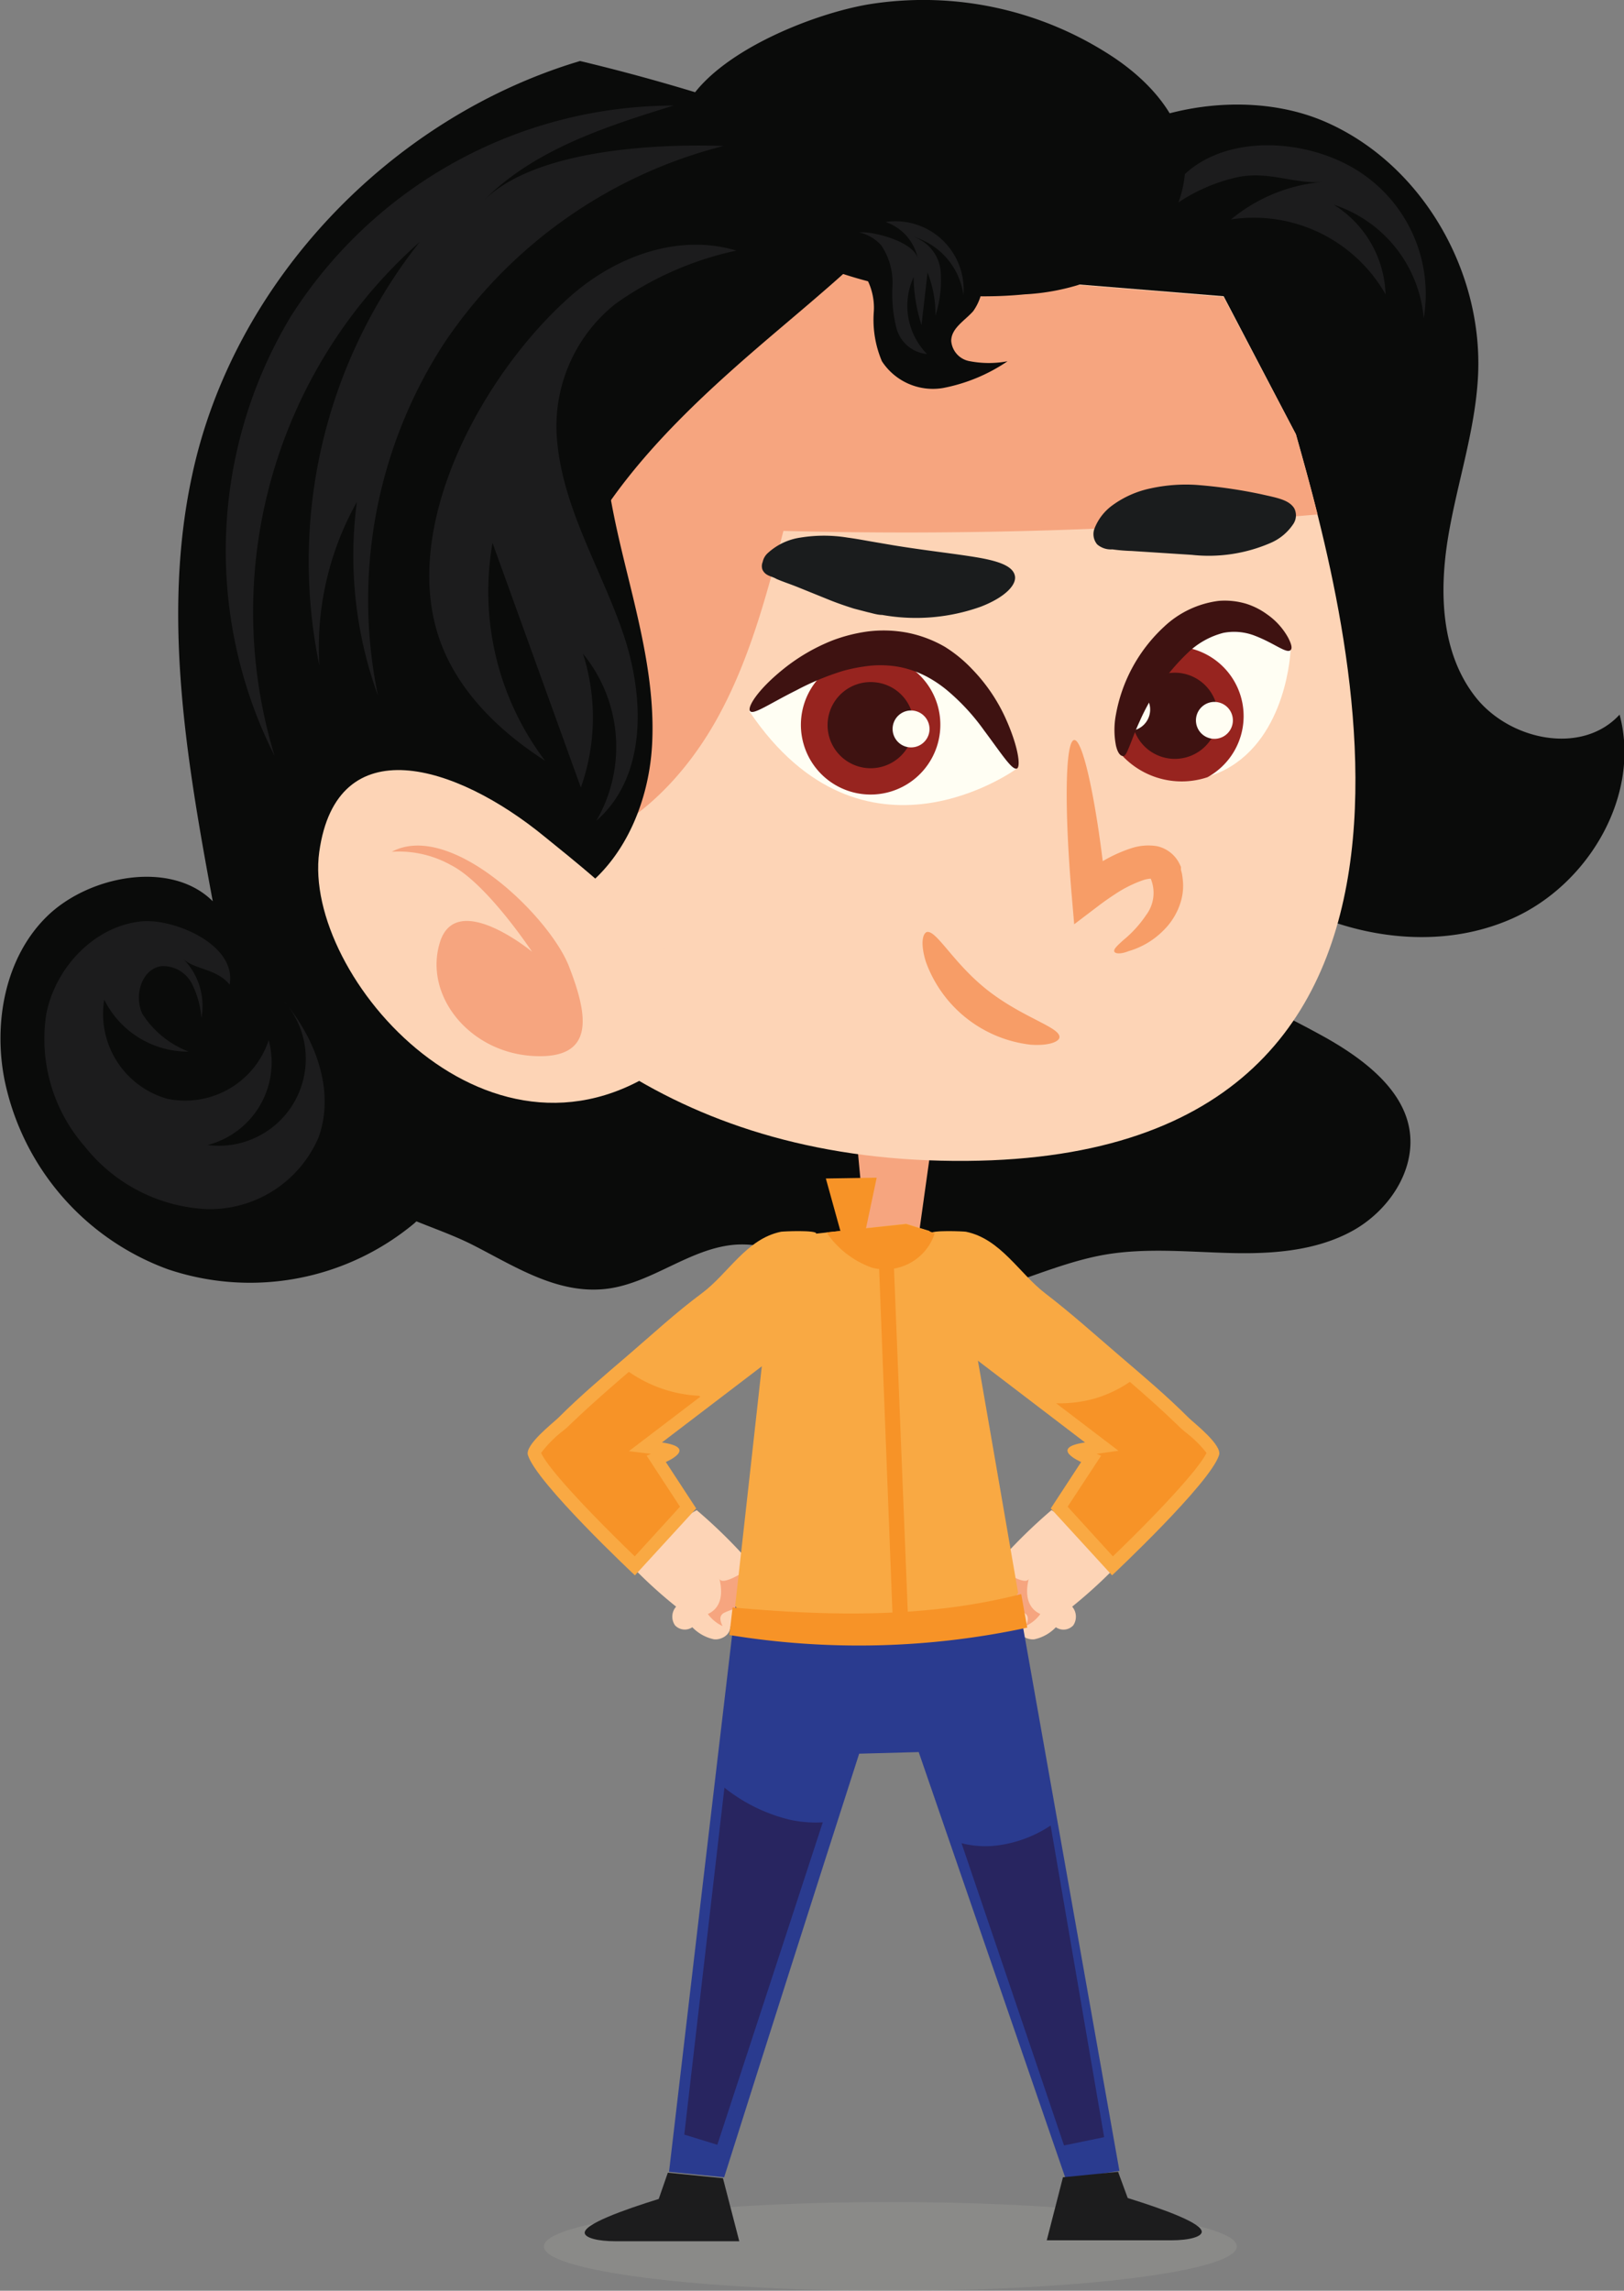 <svg xmlns="http://www.w3.org/2000/svg" viewBox="0 0 121.37 171.21">
  <rect x="0" y="0" width="121.37" height="171.21" fill="#808080" stroke="none"/>
  <title>informer</title>
  <g style="isolation:isolate">
    <g id="Layer_1" data-name="Layer 1">
      <path
          d="M52.48,67a8.32,8.32,0,0,1-5.24-3.44,1.42,1.42,0,0,1-.33-1.1,1,1,0,0,1,.94-.69,2.48,2.48,0,0,1,1.21.31A8.43,8.43,0,0,1,52,64.57,5,5,0,0,1,52.92,62c.27-.33.68-.64,1.07-.48s.47.6.5,1A6.12,6.12,0,0,1,52.48,67Z"
          fill="#d42f28"/>
      <polygon points="68.58 88.43 71.17 88.79 69.57 92.2 68.71 92.26 68.58 88.43" fill="#173861"/>
      <path
          d="M45.46,96.31c3.32-.46,6.1-3,9.45-3.28,4.31-.32,7.94,3.28,12.19,4.07,5.25,1,10.24-2.42,15.5-3.33,3.07-.52,6.22-.2,9.33-.12s6.36-.14,9.1-1.63,4.82-4.56,4.3-7.63-3.54-5.32-6.37-6.9A81.38,81.38,0,0,0,49,68c-6.06.8-12.18,2.36-17.17,5.9-4.33,3.07-10.6,10.08-5.2,14.88C29,90.85,32.44,91.6,35.24,93,38.43,94.61,41.7,96.82,45.46,96.31Z"
          fill="#0a0b0a"/>
      <path
          d="M98.92,9.05c7.21,3.07,11.86,11,11.55,18.85-.17,4.14-1.56,8.13-2.24,12.22s-.55,8.62,2,11.92,8,4.44,10.81,1.37c1.61,6-2.29,12.68-8,15.23s-12.57,1.42-17.89-1.84S85.89,58.39,83,52.88a60.9,60.9,0,0,1-7-32.29C76.6,10.09,90.27,5.38,98.92,9.05Z"
          fill="#0a0b0a"/>
      <path d="M63.86,83.38l.81,8.67a3.67,3.67,0,0,0,4,.21l1.12-8Z" fill="#f6a57f"/>
      <path d="M96.85,32.46c3.77,13.42,15.68,55.3-26.56,54.29s-46.84-46-46.84-46l31-21.61,37,3Z" fill="#fdd4b6"/>
      <path
          d="M96.85,32.46,91.44,22.19,56.68,19.35c-1.55.49-3.1,1-4.65,1.49l-15.69,11c-1.69,4.09-1.93,8.93-2,13.46l8.4,18.09c4.75-1.51,8.46-5.36,10.87-9.71s3.69-9.23,4.94-14a351.35,351.35,0,0,0,39.92-1.23C97.87,36.07,97.3,34.06,96.85,32.46Z"
          fill="#f6a57f"/>
      <path
          d="M79.18,77.51c0,.35-.82.67-2.16.57A9.47,9.47,0,0,1,69.2,71.9c-.42-1.34-.26-2.11.06-2.24.72-.18,2,2.37,4.6,4.39S79.2,76.77,79.18,77.51Z"
          fill="#f79d67"/>
      <path
          d="M96.73,38a1.16,1.16,0,0,1-.1,1.2A3.85,3.85,0,0,1,95,40.56a11.61,11.61,0,0,1-5.93.91l-4.49-.29a13.44,13.44,0,0,1-1.45-.12A1.56,1.56,0,0,1,82,40.69a1.19,1.19,0,0,1-.21-1.17,3.89,3.89,0,0,1,1.37-1.77A7.39,7.39,0,0,1,86,36.5a12.31,12.31,0,0,1,3.39-.26,36.8,36.8,0,0,1,4.87.7C95.39,37.2,96.33,37.34,96.73,38Z"
          fill="#1a1c1d"/>
      <path
          d="M52.07,112.87a12.8,12.8,0,0,0-4.68,4.37,35.28,35.28,0,0,0,3.14,2.84,1.13,1.13,0,0,0-.08,1.4,1,1,0,0,0,1.29.14,3.17,3.17,0,0,0,1.61.9c.58.07,1.25-.36,1.22-.94A1.56,1.56,0,0,0,56.12,120a1.26,1.26,0,0,0,1-.68,1.24,1.24,0,0,0,0-1.26A38.48,38.48,0,0,0,52.07,112.87Z"
          fill="#fdd4b6"/>
      <path
          d="M56.43,119.33a1,1,0,0,0-1.29.94c0-.17-1,.23-1.1.32a.47.47,0,0,0-.2.45,1.48,1.48,0,0,0,.16.49,2.83,2.83,0,0,1-1.1-.9c.83-.37,1.21-1.24.86-2.66.17.68,2.34-.76,2.49-1A1.79,1.79,0,0,0,56.43,119.33Z"
          fill="#f6a57f"/>
      <path
          d="M78.58,112.87a12.8,12.8,0,0,1,4.68,4.37,36.61,36.61,0,0,1-3.13,2.84,1.16,1.16,0,0,1,.08,1.4,1,1,0,0,1-1.3.14,3.14,3.14,0,0,1-1.6.9c-.59.07-1.26-.36-1.23-.94A1.56,1.56,0,0,1,74.53,120a1.26,1.26,0,0,1-1-.68,1.24,1.24,0,0,1,0-1.26A39.1,39.1,0,0,1,78.58,112.87Z"
          fill="#fdd4b6"/>
      <path
          d="M74.22,119.33a1,1,0,0,1,1.29.94c0-.17,1,.23,1.11.32a.48.48,0,0,1,.19.45,1.28,1.28,0,0,1-.16.49,2.76,2.76,0,0,0,1.1-.9c-.82-.37-1.21-1.24-.86-2.66-.17.68-2.34-.76-2.49-1A1.79,1.79,0,0,1,74.22,119.33Z"
          fill="#f6a57f"/>
      <path
          d="M61,92.2c.06-.28-2.49-.17-2.63-.14-2.59.53-3.94,3.13-5.92,4.6s-3.73,3.1-5.55,4.66-3.53,3-5.2,4.67c-.42.4-2.47,2-2.25,2.75.62,2.08,8,9,8,9l4.58-5-2.27-3.47s2.48-1.06-.29-1.46l9.44-7.2Z"
          fill="#f9a943"/>
      <path
          d="M52.24,104.32A10,10,0,0,1,47,102.53c-1.65,1.42-3.17,2.75-4.63,4.17L42,107a8.65,8.65,0,0,0-1.56,1.59c.6,1.32,4.16,5,7,7.73l3.38-3.71-2.49-3.81.32-.14L47,108.46l5.34-4.07Z"
          fill="#f79327"/>
      <path
          d="M69.57,92.2c-.07-.28,2.48-.17,2.62-.14,2.59.53,4,3.13,5.92,4.6s3.73,3.1,5.55,4.66,3.53,3,5.2,4.67c.42.4,2.47,2,2.25,2.75-.62,2.08-8,9-8,9l-4.58-5,2.27-3.47s-2.48-1.06.29-1.46l-9.43-7.2Z"
          fill="#f9a943"/>
      <path
          d="M88.54,107l-.37-.33c-1.19-1.16-2.42-2.26-3.73-3.39a9.26,9.26,0,0,1-2.51,1.21,9.53,9.53,0,0,1-3,.39l4.66,3.55-1.63.23.33.14-2.5,3.81,3.38,3.71c2.81-2.69,6.37-6.41,7-7.73A8.65,8.65,0,0,0,88.54,107Z"
          fill="#f79327"/>
      <path
          d="M54.74,122Q52.36,142.14,50,162.32l4.12.41q5-15.82,10.09-31.66l4.45-.12,11,31.94,4-.64-7.2-40.62C74.24,106.11,55.68,106.77,54.74,122Z"
          fill="#2a3b8f"/>
      <path
          d="M57.44,97.54q-1.24,11.25-2.5,22.51c3.06,3.69,18.64,3,21.15-1Q74,106.93,71.88,94.76L69.45,92l-1.73-.54L61,92.2Z"
          fill="#f9a943"/>
      <path d="M59,136a12.57,12.57,0,0,1-4.86-2.39l-3,25.93,2.47.76q3.93-12,7.88-24.1A9.06,9.06,0,0,1,59,136Z"
            fill="#282560"/>
      <path
          d="M74.6,137.92a7.12,7.12,0,0,1-2.74-.16q3.84,11.3,7.66,22.59l3-.62q-2-11.64-4-23.29A9.33,9.33,0,0,1,74.6,137.92Z"
          fill="#282560"/>
      <path d="M76.77,121.65l-.45-2.51c-7,1.8-14.32,1.66-21.57,1l-.24,2.06A59.91,59.91,0,0,0,76.77,121.65Z"
            fill="#f79327"/>
      <polygon points="65.66 93.74 66.73 121.39 67.88 121.39 66.77 93.74 65.66 93.74" fill="#f79327"/>
      <path
          d="M92.43,167.9c0,1.83-11.59,3.31-25.89,3.31s-25.89-1.48-25.89-3.31,11.59-3.32,25.89-3.32S92.43,166.06,92.43,167.9Z"
          fill="#9f9d99" opacity="0.35" style="mix-blend-mode:multiply"/>
      <path d="M49.91,162.39l4.12.41c.41,1.57.81,3.14,1.22,4.71H46c-1.34,0-2.24-.25-2.3-.6-.11-.66,2.86-1.73,5.53-2.56Z"
            fill="#1c1c1d"/>
      <polygon points="65.52 88.02 61.72 88.08 62.82 92.05 64.67 92.05 65.52 88.02" fill="#f79327"/>
      <path
          d="M69.85,92.19a2.78,2.78,0,0,0-.4-.16l-1.73-.54-5.95.62a6.88,6.88,0,0,0,3.41,2.64,3.92,3.92,0,0,0,2.92-.4A3.86,3.86,0,0,0,69.85,92.19Z"
          fill="#f79327"/>
      <path
          d="M83.28,71.12c-.07-.18.22-.45.69-.87a8.71,8.71,0,0,0,1.68-1.85A2.76,2.76,0,0,0,86,65.67s0,0,0,0,0,0,0,0,0,0,0,0,0,0,0,0a2.28,2.28,0,0,0-.62.13,9.31,9.31,0,0,0-2,1c-.41.27-.85.57-1.19.83l-1.91,1.45-.2-2.33c-.54-6.4-.47-11.37.2-11.44S82,60.16,82.66,66.53l-2.11-.88c.46-.37.91-.69,1.41-1a10.64,10.64,0,0,1,2.67-1.28,4.07,4.07,0,0,1,1.82-.13,2.45,2.45,0,0,1,1.75,1.43l.06.12,0,0v0h0l0,.08v0l0,.14.07.27a6,6,0,0,1,.09.83,4.2,4.2,0,0,1-.21,1.4,5,5,0,0,1-1.23,2,6,6,0,0,1-2.64,1.58C83.75,71.33,83.33,71.28,83.28,71.12Z"
          fill="#f79d67"/>
      <path d="M56,53.16S68.82,40,76,57.44C76,57.44,64.54,65.85,56,53.16Z" fill="#fffef3"/>
      <path d="M70.24,54.78A5.21,5.21,0,1,1,65.68,49,5.2,5.2,0,0,1,70.24,54.78Z" fill="#97241f"/>
      <path d="M68.27,54.55A3.22,3.22,0,1,1,65.45,51,3.2,3.2,0,0,1,68.27,54.55Z" fill="#3e1211"/>
      <path d="M69.46,54.64a1.38,1.38,0,1,1-1.21-1.53A1.39,1.39,0,0,1,69.46,54.64Z" fill="#fffef3"/>
      <path d="M84.09,54.61c.24-3.66,6.2-13.32,12.36-6,0,0-.24,6.46-4.88,8.91S84.09,54.61,84.09,54.61Z" fill="#fffef3"/>
      <path
          d="M88.36,48.33a5.48,5.48,0,0,0-1,0c-2.23,2.31-3.67,5.87-3.44,8.2a6.09,6.09,0,0,0,6.32,1.56,5.21,5.21,0,0,0-1.89-9.74Z"
          fill="#97241f"/>
      <path d="M91,53.88a3.22,3.22,0,1,1-2.82-3.58A3.23,3.23,0,0,1,91,53.88Z" fill="#3e1211"/>
      <path d="M92.13,54a1.38,1.38,0,1,1-1.21-1.53A1.38,1.38,0,0,1,92.13,54Z" fill="#fffef3"/>
      <path d="M84.09,54.61a1.6,1.6,0,0,0,1-3,12.22,12.22,0,0,0-1,3Z" fill="#fffef3"/>
      <path
          d="M76,57.44c-.36.15-1.14-1.09-2.47-2.87A16,16,0,0,0,71,51.78a9.12,9.12,0,0,0-1.72-1.2,7.65,7.65,0,0,0-2-.72,8,8,0,0,0-2.18-.11,12.87,12.87,0,0,0-2.09.39,20,20,0,0,0-3.51,1.46c-2,1-3.17,1.83-3.43,1.56s.52-1.57,2.42-3.11a14.14,14.14,0,0,1,3.74-2.19,12,12,0,0,1,2.59-.66,9.55,9.55,0,0,1,3,.09,9.16,9.16,0,0,1,2.79,1.05A10.26,10.26,0,0,1,72.64,50a12.94,12.94,0,0,1,2.47,3.59C76.13,55.82,76.29,57.32,76,57.44Z"
          fill="#3e1211"/>
      <path
          d="M96.45,48.59c-.3.28-1.19-.5-2.63-1.06a4.25,4.25,0,0,0-2.39-.23,6,6,0,0,0-2.66,1.49,16,16,0,0,0-3.6,5.13c-.35.75-.57,1.4-.75,1.83s-.3.77-.49.76-.4-.22-.53-.79a6.1,6.1,0,0,1,0-2.32A11.77,11.77,0,0,1,87,46.84a7.26,7.26,0,0,1,4.08-1.93,5.57,5.57,0,0,1,2.07.22,5.36,5.36,0,0,1,1.55.79,5.16,5.16,0,0,1,1.57,1.74C96.53,48.16,96.59,48.47,96.45,48.59Z"
          fill="#3e1211"/>
      <path
          d="M75.84,43c.18.69-.72,1.64-2.53,2.34a14.38,14.38,0,0,1-7.38.62c-.36,0-.74-.13-1.1-.21l-1-.26c-.64-.2-1.21-.4-1.72-.6l-2.47-1c-.65-.26-1.21-.44-1.63-.63-.2-.12-.46-.18-.64-.28a.85.85,0,0,1-.39-.41A.81.81,0,0,1,57,42a1.23,1.23,0,0,1,.4-.68,4.57,4.57,0,0,1,2.42-1.14,10.93,10.93,0,0,1,3.52,0c.6.08,1.19.19,1.76.29l1.7.29c2.32.38,4.46.61,6.1.88S75.66,42.27,75.84,43Z"
          fill="#1a1c1d"/>
      <path
          d="M54.06,18.11c-4.55,1-7.71,5.45-8.6,10s.09,9.29,1.19,13.82S49,51.08,48.73,55.73s-2.46,9.49-6.61,11.62a38.54,38.54,0,0,0-13.74-6.14c-4.82-6.66-8.47-14.67-7.59-22.84A27.48,27.48,0,0,1,33.2,18C40.2,13.73,47,13.9,54.06,18.11Z"
          fill="#0a0b0a"/>
      <path
          d="M69.66,13.56a146.53,146.53,0,0,0-26.31-9c-14.2,4.24-25.93,16.53-29,31-2.25,10.45-.4,21.3,1.55,31.8-3.11-3.11-9.27-1.94-12.41,1.15s-4,8-3.14,12.26A19.19,19.19,0,0,0,12.56,94.87a19.19,19.19,0,0,0,18.38-3.42,24.4,24.4,0,0,0,7.33-12.31,56.28,56.28,0,0,0,1.55-14.42c0-6.71-.3-13.61,1.93-19.94,2.38-6.76,7.47-12.2,12.82-17S65.21,19.18,69.66,13.56Z"
          fill="#0a0b0a"/>
      <path
          d="M10.6,68.86c-3.53.34-6.45,3.43-7.14,6.92a12.19,12.19,0,0,0,2.87,9.9,12.37,12.37,0,0,0,9.14,4.69A8.84,8.84,0,0,0,23.81,85c1.24-3.44-.21-7.35-2.57-10.15a6.5,6.5,0,0,1-5.73,10.73,6.38,6.38,0,0,0,4.57-7.84,6.57,6.57,0,0,1-7.59,4.38,6.59,6.59,0,0,1-4.7-7.4,7,7,0,0,0,6.31,3.88,7.17,7.17,0,0,1-3.44-2.79c-.68-1.35-.09-3.4,1.41-3.6a2.42,2.42,0,0,1,2.25,1.27,6.79,6.79,0,0,1,.73,2.62,5,5,0,0,0-1.35-4.43c.8.79,2.5.72,3.46,1.92C17.71,70.6,13,68.64,10.6,68.86Z"
          fill="#1c1c1d"/>
      <path
          d="M70.64,3.27C75.33,3.2,80.25,5,83,8.87a27,27,0,0,0-9.88-3.59,7.81,7.81,0,0,1,7.18,5.44A16.59,16.59,0,0,0,61.19,9.37,10.24,10.24,0,0,1,64.63,6.2c-1.85,1-3.85,2-5.75,2.89C58.44,4.65,67.81,3.31,70.64,3.27Z"
          fill="#1a1c1d"/>
      <path
          d="M101.33,12.67A10.91,10.91,0,0,1,106.4,23.8a9.79,9.79,0,0,0-6.72-8.5,8.19,8.19,0,0,1,3.87,6.7A11.33,11.33,0,0,0,92,16.4a12.37,12.37,0,0,1,6.84-2.8c-2.11.17-4-.84-6.34-.36a13.12,13.12,0,0,0-5.94,3.06C88.39,10,96.5,9.72,101.33,12.67Z"
          fill="#1c1c1d"/>
      <path
          d="M65.14.29a25.71,25.71,0,0,1,18,3.94C85.82,6,88.35,8.69,88.59,12a8.66,8.66,0,0,1-3.85,7.38A16.69,16.69,0,0,1,76.57,22c-8,.79-17.55-1.6-23.51-7.19C45.06,7.34,58.94,1.24,65.14.29Z"
          fill="#0a0b0a"/>
      <path
          d="M41.66,33.19c.52,5,3.29,9.4,4.91,14.15s1.79,10.7-2,14a11,11,0,0,0-1-12.48,15.68,15.68,0,0,1-.16,10L36.81,40.58a20.94,20.94,0,0,0,3.93,16.28c-3.44-2.21-6.56-5.23-7.9-9.1-3-8.66,3.45-20.09,9.9-25.71,3.34-2.91,8-4.62,12.29-3.32a24.36,24.36,0,0,0-9.06,4A11.7,11.7,0,0,0,41.66,33.19Z"
          fill="#1c1c1d"/>
      <path
          d="M33.13,25.75A35.23,35.23,0,0,0,28.25,52a30.61,30.61,0,0,1-1.58-14.48,22.21,22.21,0,0,0-2.8,12.23,38.49,38.49,0,0,1,7.49-31.66,36.91,36.91,0,0,0-10.84,38.4,34,34,0,0,1,1.16-32.75A33.93,33.93,0,0,1,50.34,7.89c-5.14,1.59-10.51,3.32-14.27,7.18,3.8-3.91,13-4.34,18-4.16A35.7,35.7,0,0,0,33.13,25.75Z"
          fill="#1c1c1d"/>
      <path
          d="M61.12,20.56c.22-1.24,2.08-1.5,3-.67a4.64,4.64,0,0,1,1.18,3.46A7.94,7.94,0,0,0,65.91,27,4.55,4.55,0,0,0,70.48,29a12.89,12.89,0,0,0,4.82-2,7.53,7.53,0,0,1-2.8,0,1.67,1.67,0,0,1-1.41-1.52c0-.95,1-1.5,1.64-2.22a3.9,3.9,0,0,0-.18-4.76,8.09,8.09,0,0,0-4.38-2.56,8.3,8.3,0,0,0-5.69.1C60.73,16.79,60.46,18.74,61.12,20.56Z"
          fill="#0a0b0a"/>
      <path
          d="M65.87,18.35a5,5,0,0,1,.83,3A10.45,10.45,0,0,0,67,24.54a2.61,2.61,0,0,0,2.28,1.92,5.15,5.15,0,0,1-1-5.75,12,12,0,0,0,.59,3.58l.45-3.92a8.44,8.44,0,0,1,.59,3.22,8.56,8.56,0,0,0,.38-3.4,3,3,0,0,0-2.05-2.5A5.27,5.27,0,0,1,72,22.06a5.1,5.1,0,0,0-5.82-5.47,3.66,3.66,0,0,1,2.42,2.78c-.23-1.3-3.38-2.11-4.38-2A3.16,3.16,0,0,1,65.87,18.35Z"
          fill="#1c1c1d"/>
      <path d="M40.71,62.54c-6.65-5.46-15.55-8.17-16.85,1.13S36.94,89.4,50.23,79.2C56.24,74.59,44.54,65.67,40.71,62.54Z"
            fill="#fdd4b6"/>
      <path
          d="M29.28,63.66c4.41-2.35,11.79,4.84,13.24,8.56s2,7-2.74,6.7-8.13-4.55-6.9-8.5,6.88.71,6.88.71S36.37,66,33.69,64.65A8,8,0,0,0,29.28,63.66Z"
          fill="#f6a57f"/>
      <path d="M48.22,165.38" fill="#eb5440"/>
      <path
          d="M83.56,162.32l-4.12.41c-.4,1.57-.81,3.14-1.21,4.71h9.29c1.33,0,2.23-.25,2.29-.6.11-.66-2.86-1.73-5.53-2.56Z"
          fill="#1c1c1d"/>
    </g>
  </g>
</svg>